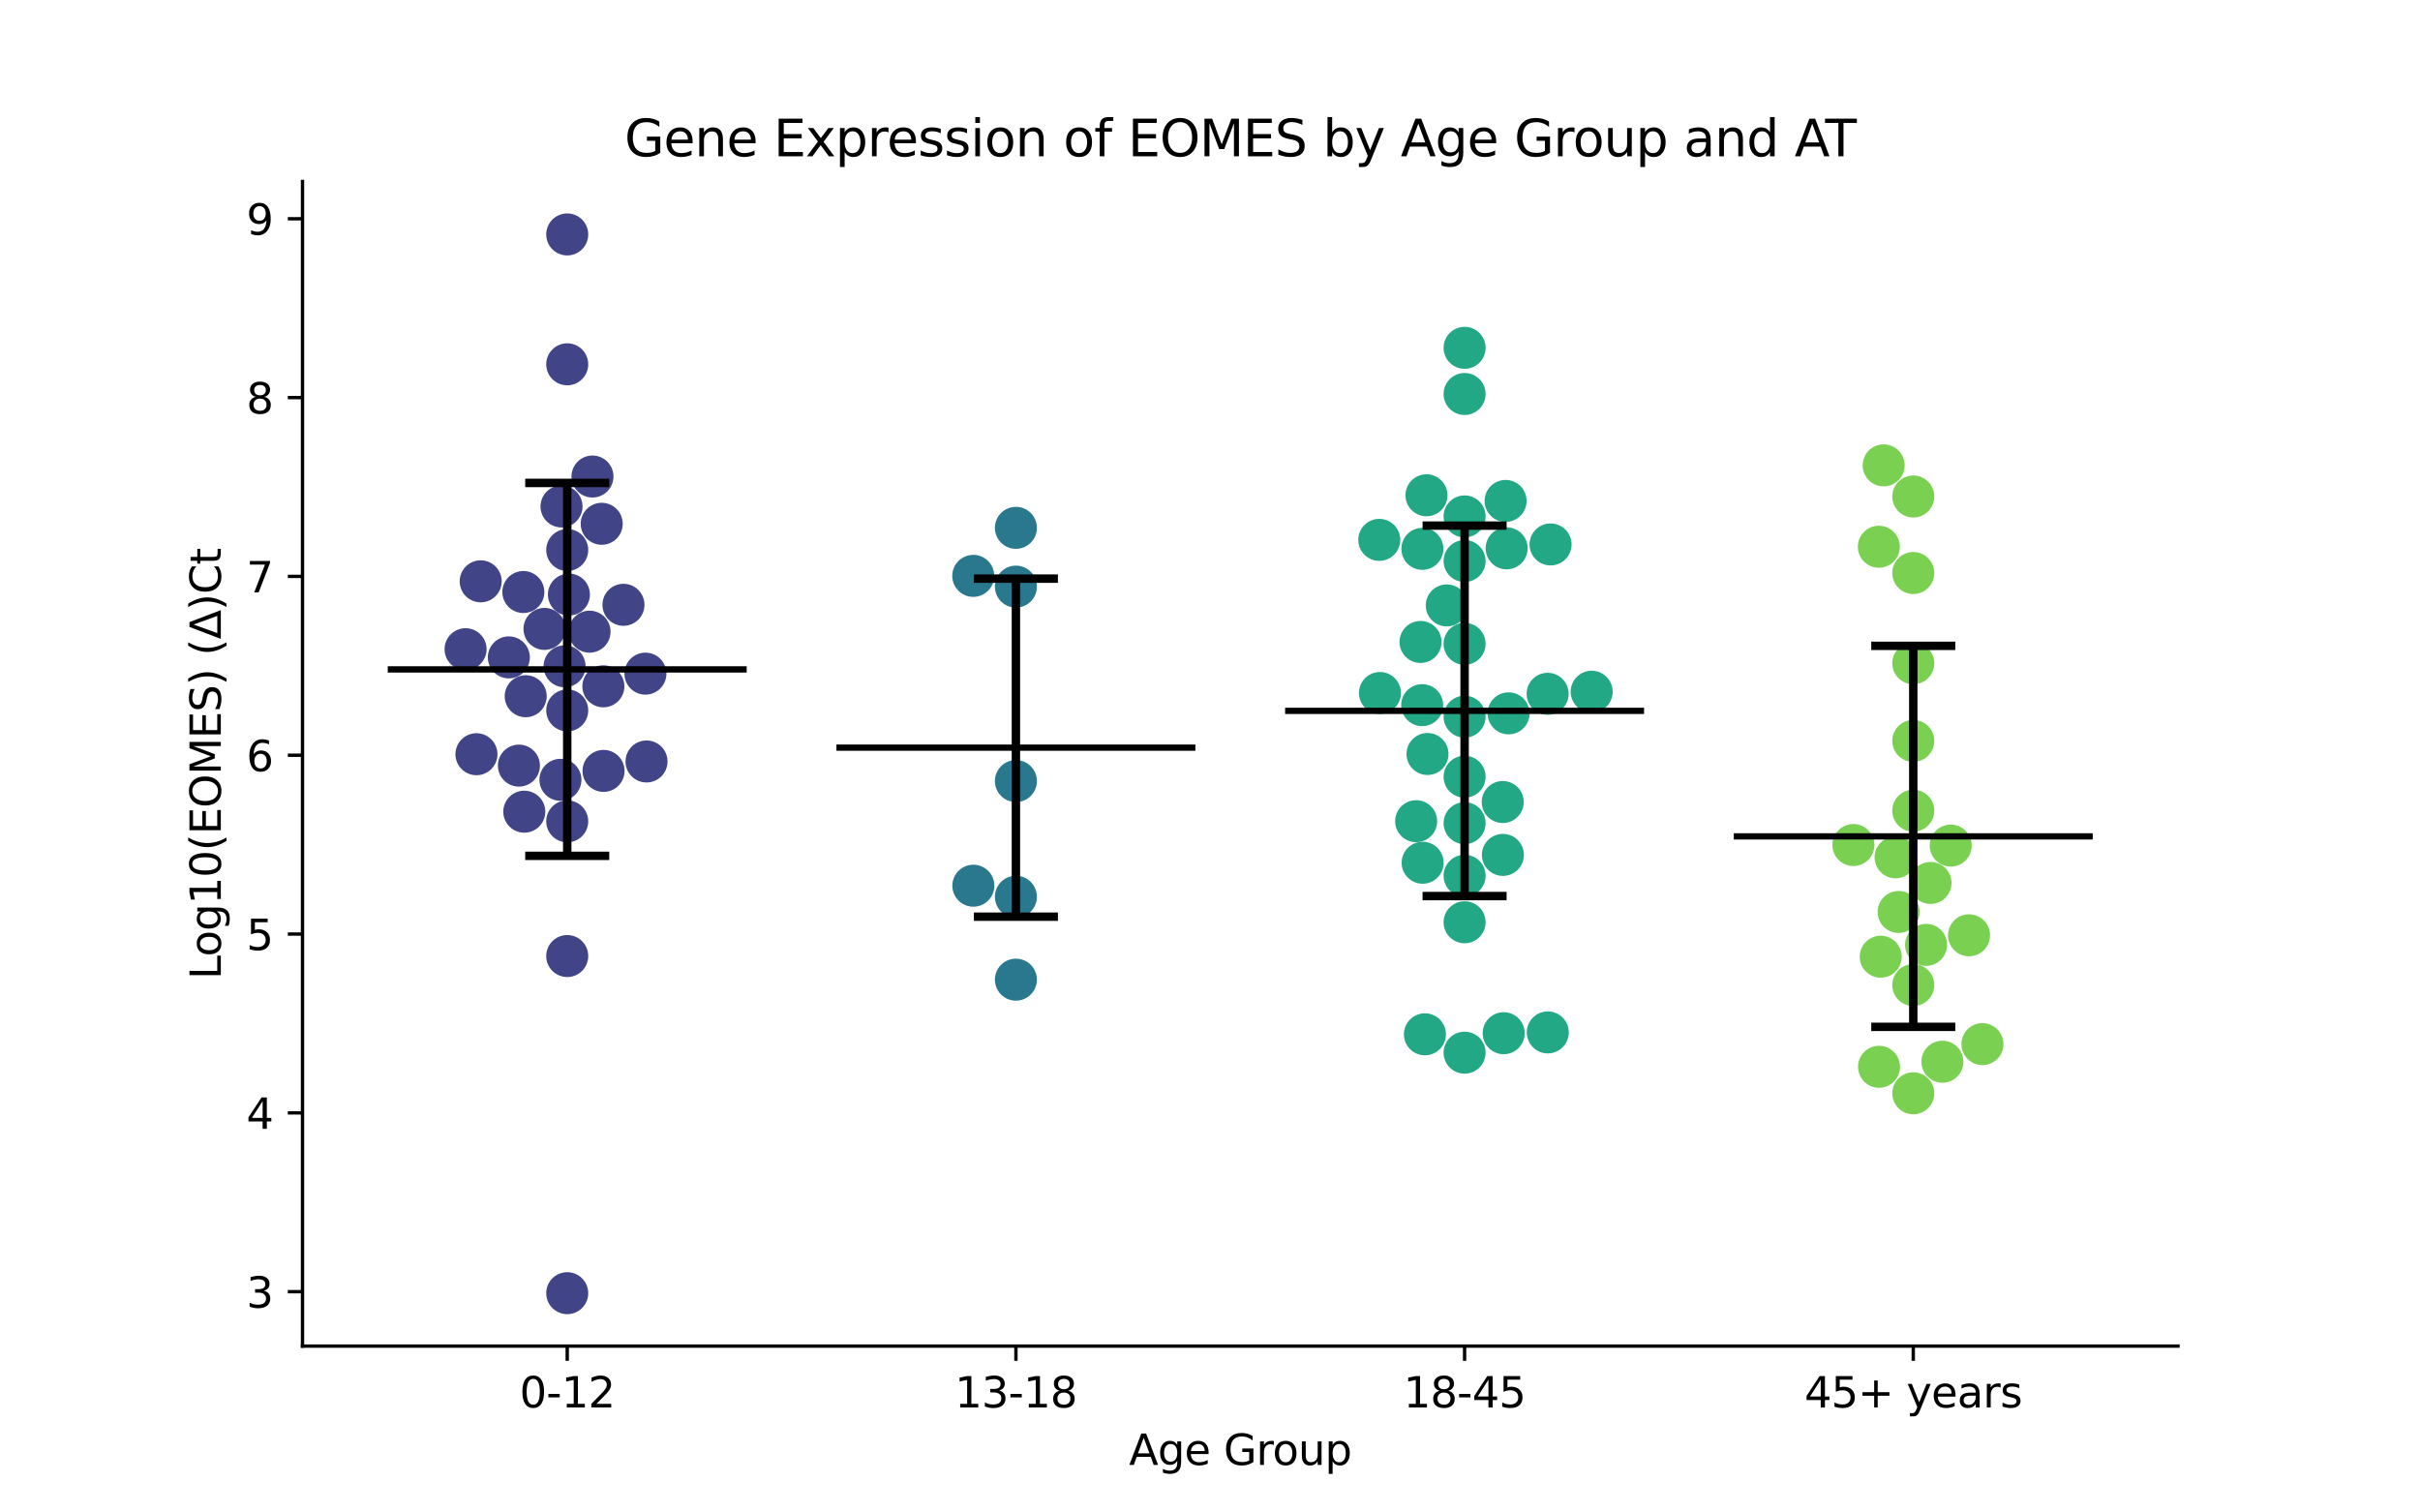 <?xml version="1.0" encoding="utf-8" standalone="no"?>
<!DOCTYPE svg PUBLIC "-//W3C//DTD SVG 1.1//EN"
  "http://www.w3.org/Graphics/SVG/1.1/DTD/svg11.dtd">
<svg xmlns:xlink="http://www.w3.org/1999/xlink" width="576pt" height="360pt" viewBox="0 0 576 360" xmlns="http://www.w3.org/2000/svg" version="1.1">
 <defs>
  <style type="text/css">*{stroke-linejoin: round; stroke-linecap: butt}</style>
 </defs>
 <g id="figure_1">
  <g id="patch_1">
   <path d="M 0 360 
L 576 360 
L 576 0 
L 0 0 
z
" style="fill: #ffffff"/>
  </g>
  <g id="axes_1">
   <g id="patch_2">
    <path d="M 72 320.4 
L 518.4 320.4 
L 518.4 43.2 
L 72 43.2 
z
" style="fill: #ffffff"/>
   </g>
   <g id="PathCollection_1">
    <defs>
     <path id="C0_0_26ef2715b7" d="M 0 5 
C 1.326 5 2.598 4.473 3.536 3.536 
C 4.473 2.598 5 1.326 5 -0 
C 5 -1.326 4.473 -2.598 3.536 -3.536 
C 2.598 -4.473 1.326 -5 0 -5 
C -1.326 -5 -2.598 -4.473 -3.536 -3.536 
C -4.473 -2.598 -5 -1.326 -5 0 
C -5 1.326 -4.473 2.598 -3.536 3.536 
C -2.598 4.473 -1.326 5 0 5 
z
"/>
    </defs>
    <g clip-path="url(#p6d71a71291)">
     <use xlink:href="#C0_0_26ef2715b7" x="135.009" y="307.8" style="fill: #414487"/>
    </g>
    <g clip-path="url(#p6d71a71291)">
     <use xlink:href="#C0_0_26ef2715b7" x="148.396" y="143.954" style="fill: #414487"/>
    </g>
    <g clip-path="url(#p6d71a71291)">
     <use xlink:href="#C0_0_26ef2715b7" x="135.009" y="130.909" style="fill: #414487"/>
    </g>
    <g clip-path="url(#p6d71a71291)">
     <use xlink:href="#C0_0_26ef2715b7" x="125.126" y="165.713" style="fill: #414487"/>
    </g>
    <g clip-path="url(#p6d71a71291)">
     <use xlink:href="#C0_0_26ef2715b7" x="135.009" y="169.091" style="fill: #414487"/>
    </g>
    <g clip-path="url(#p6d71a71291)">
     <use xlink:href="#C0_0_26ef2715b7" x="135.009" y="195.493" style="fill: #414487"/>
    </g>
    <g clip-path="url(#p6d71a71291)">
     <use xlink:href="#C0_0_26ef2715b7" x="135.009" y="55.8" style="fill: #414487"/>
    </g>
    <g clip-path="url(#p6d71a71291)">
     <use xlink:href="#C0_0_26ef2715b7" x="153.884" y="181.245" style="fill: #414487"/>
    </g>
    <g clip-path="url(#p6d71a71291)">
     <use xlink:href="#C0_0_26ef2715b7" x="135.009" y="227.557" style="fill: #414487"/>
    </g>
    <g clip-path="url(#p6d71a71291)">
     <use xlink:href="#C0_0_26ef2715b7" x="135.009" y="86.712" style="fill: #414487"/>
    </g>
    <g clip-path="url(#p6d71a71291)">
     <use xlink:href="#C0_0_26ef2715b7" x="153.621" y="160.339" style="fill: #414487"/>
    </g>
    <g clip-path="url(#p6d71a71291)">
     <use xlink:href="#C0_0_26ef2715b7" x="121.111" y="156.473" style="fill: #414487"/>
    </g>
    <g clip-path="url(#p6d71a71291)">
     <use xlink:href="#C0_0_26ef2715b7" x="133.391" y="185.613" style="fill: #414487"/>
    </g>
    <g clip-path="url(#p6d71a71291)">
     <use xlink:href="#C0_0_26ef2715b7" x="133.651" y="120.547" style="fill: #414487"/>
    </g>
    <g clip-path="url(#p6d71a71291)">
     <use xlink:href="#C0_0_26ef2715b7" x="140.326" y="150.351" style="fill: #414487"/>
    </g>
    <g clip-path="url(#p6d71a71291)">
     <use xlink:href="#C0_0_26ef2715b7" x="135.41" y="141.515" style="fill: #414487"/>
    </g>
    <g clip-path="url(#p6d71a71291)">
     <use xlink:href="#C0_0_26ef2715b7" x="110.813" y="154.522" style="fill: #414487"/>
    </g>
    <g clip-path="url(#p6d71a71291)">
     <use xlink:href="#C0_0_26ef2715b7" x="143.652" y="183.491" style="fill: #414487"/>
    </g>
    <g clip-path="url(#p6d71a71291)">
     <use xlink:href="#C0_0_26ef2715b7" x="124.789" y="193.196" style="fill: #414487"/>
    </g>
    <g clip-path="url(#p6d71a71291)">
     <use xlink:href="#C0_0_26ef2715b7" x="114.412" y="138.368" style="fill: #414487"/>
    </g>
    <g clip-path="url(#p6d71a71291)">
     <use xlink:href="#C0_0_26ef2715b7" x="113.403" y="179.519" style="fill: #414487"/>
    </g>
    <g clip-path="url(#p6d71a71291)">
     <use xlink:href="#C0_0_26ef2715b7" x="134.379" y="158.593" style="fill: #414487"/>
    </g>
    <g clip-path="url(#p6d71a71291)">
     <use xlink:href="#C0_0_26ef2715b7" x="141.019" y="113.422" style="fill: #414487"/>
    </g>
    <g clip-path="url(#p6d71a71291)">
     <use xlink:href="#C0_0_26ef2715b7" x="143.216" y="124.673" style="fill: #414487"/>
    </g>
    <g clip-path="url(#p6d71a71291)">
     <use xlink:href="#C0_0_26ef2715b7" x="123.51" y="182.23" style="fill: #414487"/>
    </g>
    <g clip-path="url(#p6d71a71291)">
     <use xlink:href="#C0_0_26ef2715b7" x="124.567" y="140.912" style="fill: #414487"/>
    </g>
    <g clip-path="url(#p6d71a71291)">
     <use xlink:href="#C0_0_26ef2715b7" x="143.611" y="163.357" style="fill: #414487"/>
    </g>
    <g clip-path="url(#p6d71a71291)">
     <use xlink:href="#C0_0_26ef2715b7" x="129.597" y="149.69" style="fill: #414487"/>
    </g>
   </g>
   <g id="PathCollection_2">
    <defs>
     <path id="C1_0_ab46d30af2" d="M 0 5 
C 1.326 5 2.598 4.473 3.536 3.536 
C 4.473 2.598 5 1.326 5 -0 
C 5 -1.326 4.473 -2.598 3.536 -3.536 
C 2.598 -4.473 1.326 -5 0 -5 
C -1.326 -5 -2.598 -4.473 -3.536 -3.536 
C -4.473 -2.598 -5 -1.326 -5 0 
C -5 1.326 -4.473 2.598 -3.536 3.536 
C -2.598 4.473 -1.326 5 0 5 
z
"/>
    </defs>
    <g clip-path="url(#p6d71a71291)">
     <use xlink:href="#C1_0_ab46d30af2" x="241.803" y="125.636" style="fill: #2a788e"/>
    </g>
    <g clip-path="url(#p6d71a71291)">
     <use xlink:href="#C1_0_ab46d30af2" x="241.803" y="139.628" style="fill: #2a788e"/>
    </g>
    <g clip-path="url(#p6d71a71291)">
     <use xlink:href="#C1_0_ab46d30af2" x="231.652" y="137.07" style="fill: #2a788e"/>
    </g>
    <g clip-path="url(#p6d71a71291)">
     <use xlink:href="#C1_0_ab46d30af2" x="241.803" y="185.913" style="fill: #2a788e"/>
    </g>
    <g clip-path="url(#p6d71a71291)">
     <use xlink:href="#C1_0_ab46d30af2" x="241.803" y="233.178" style="fill: #2a788e"/>
    </g>
    <g clip-path="url(#p6d71a71291)">
     <use xlink:href="#C1_0_ab46d30af2" x="231.673" y="210.817" style="fill: #2a788e"/>
    </g>
    <g clip-path="url(#p6d71a71291)">
     <use xlink:href="#C1_0_ab46d30af2" x="241.803" y="213.447" style="fill: #2a788e"/>
    </g>
   </g>
   <g id="PathCollection_3">
    <defs>
     <path id="C2_0_21739b6a24" d="M 0 5 
C 1.326 5 2.598 4.473 3.536 3.536 
C 4.473 2.598 5 1.326 5 -0 
C 5 -1.326 4.473 -2.598 3.536 -3.536 
C 2.598 -4.473 1.326 -5 0 -5 
C -1.326 -5 -2.598 -4.473 -3.536 -3.536 
C -4.473 -2.598 -5 -1.326 -5 0 
C -5 1.326 -4.473 2.598 -3.536 3.536 
C -2.598 4.473 -1.326 5 0 5 
z
"/>
    </defs>
    <g clip-path="url(#p6d71a71291)">
     <use xlink:href="#C2_0_21739b6a24" x="348.597" y="219.514" style="fill: #22a884"/>
    </g>
    <g clip-path="url(#p6d71a71291)">
     <use xlink:href="#C2_0_21739b6a24" x="357.674" y="190.898" style="fill: #22a884"/>
    </g>
    <g clip-path="url(#p6d71a71291)">
     <use xlink:href="#C2_0_21739b6a24" x="338.5" y="167.838" style="fill: #22a884"/>
    </g>
    <g clip-path="url(#p6d71a71291)">
     <use xlink:href="#C2_0_21739b6a24" x="378.846" y="164.646" style="fill: #22a884"/>
    </g>
    <g clip-path="url(#p6d71a71291)">
     <use xlink:href="#C2_0_21739b6a24" x="348.597" y="93.775" style="fill: #22a884"/>
    </g>
    <g clip-path="url(#p6d71a71291)">
     <use xlink:href="#C2_0_21739b6a24" x="338.548" y="130.636" style="fill: #22a884"/>
    </g>
    <g clip-path="url(#p6d71a71291)">
     <use xlink:href="#C2_0_21739b6a24" x="328.447" y="164.951" style="fill: #22a884"/>
    </g>
    <g clip-path="url(#p6d71a71291)">
     <use xlink:href="#C2_0_21739b6a24" x="338.108" y="152.8" style="fill: #22a884"/>
    </g>
    <g clip-path="url(#p6d71a71291)">
     <use xlink:href="#C2_0_21739b6a24" x="357.903" y="245.924" style="fill: #22a884"/>
    </g>
    <g clip-path="url(#p6d71a71291)">
     <use xlink:href="#C2_0_21739b6a24" x="357.714" y="203.481" style="fill: #22a884"/>
    </g>
    <g clip-path="url(#p6d71a71291)">
     <use xlink:href="#C2_0_21739b6a24" x="337.069" y="195.46" style="fill: #22a884"/>
    </g>
    <g clip-path="url(#p6d71a71291)">
     <use xlink:href="#C2_0_21739b6a24" x="344.352" y="144.102" style="fill: #22a884"/>
    </g>
    <g clip-path="url(#p6d71a71291)">
     <use xlink:href="#C2_0_21739b6a24" x="348.597" y="170.58" style="fill: #22a884"/>
    </g>
    <g clip-path="url(#p6d71a71291)">
     <use xlink:href="#C2_0_21739b6a24" x="348.597" y="208.443" style="fill: #22a884"/>
    </g>
    <g clip-path="url(#p6d71a71291)">
     <use xlink:href="#C2_0_21739b6a24" x="339.524" y="117.884" style="fill: #22a884"/>
    </g>
    <g clip-path="url(#p6d71a71291)">
     <use xlink:href="#C2_0_21739b6a24" x="339.154" y="246.184" style="fill: #22a884"/>
    </g>
    <g clip-path="url(#p6d71a71291)">
     <use xlink:href="#C2_0_21739b6a24" x="369.061" y="129.587" style="fill: #22a884"/>
    </g>
    <g clip-path="url(#p6d71a71291)">
     <use xlink:href="#C2_0_21739b6a24" x="359.065" y="169.793" style="fill: #22a884"/>
    </g>
    <g clip-path="url(#p6d71a71291)">
     <use xlink:href="#C2_0_21739b6a24" x="338.611" y="205.352" style="fill: #22a884"/>
    </g>
    <g clip-path="url(#p6d71a71291)">
     <use xlink:href="#C2_0_21739b6a24" x="348.597" y="153.248" style="fill: #22a884"/>
    </g>
    <g clip-path="url(#p6d71a71291)">
     <use xlink:href="#C2_0_21739b6a24" x="328.291" y="128.498" style="fill: #22a884"/>
    </g>
    <g clip-path="url(#p6d71a71291)">
     <use xlink:href="#C2_0_21739b6a24" x="358.606" y="130.512" style="fill: #22a884"/>
    </g>
    <g clip-path="url(#p6d71a71291)">
     <use xlink:href="#C2_0_21739b6a24" x="339.769" y="179.463" style="fill: #22a884"/>
    </g>
    <g clip-path="url(#p6d71a71291)">
     <use xlink:href="#C2_0_21739b6a24" x="368.359" y="165.14" style="fill: #22a884"/>
    </g>
    <g clip-path="url(#p6d71a71291)">
     <use xlink:href="#C2_0_21739b6a24" x="348.597" y="250.556" style="fill: #22a884"/>
    </g>
    <g clip-path="url(#p6d71a71291)">
     <use xlink:href="#C2_0_21739b6a24" x="348.597" y="133.536" style="fill: #22a884"/>
    </g>
    <g clip-path="url(#p6d71a71291)">
     <use xlink:href="#C2_0_21739b6a24" x="348.597" y="122.917" style="fill: #22a884"/>
    </g>
    <g clip-path="url(#p6d71a71291)">
     <use xlink:href="#C2_0_21739b6a24" x="368.401" y="245.733" style="fill: #22a884"/>
    </g>
    <g clip-path="url(#p6d71a71291)">
     <use xlink:href="#C2_0_21739b6a24" x="348.597" y="184.877" style="fill: #22a884"/>
    </g>
    <g clip-path="url(#p6d71a71291)">
     <use xlink:href="#C2_0_21739b6a24" x="348.597" y="195.925" style="fill: #22a884"/>
    </g>
    <g clip-path="url(#p6d71a71291)">
     <use xlink:href="#C2_0_21739b6a24" x="358.358" y="119.232" style="fill: #22a884"/>
    </g>
    <g clip-path="url(#p6d71a71291)">
     <use xlink:href="#C2_0_21739b6a24" x="348.597" y="82.792" style="fill: #22a884"/>
    </g>
   </g>
   <g id="PathCollection_4">
    <defs>
     <path id="C3_0_52eca9e43f" d="M 0 5 
C 1.326 5 2.598 4.473 3.536 3.536 
C 4.473 2.598 5 1.326 5 -0 
C 5 -1.326 4.473 -2.598 3.536 -3.536 
C 2.598 -4.473 1.326 -5 0 -5 
C -1.326 -5 -2.598 -4.473 -3.536 -3.536 
C -4.473 -2.598 -5 -1.326 -5 0 
C -5 1.326 -4.473 2.598 -3.536 3.536 
C -2.598 4.473 -1.326 5 0 5 
z
"/>
    </defs>
    <g clip-path="url(#p6d71a71291)">
     <use xlink:href="#C3_0_52eca9e43f" x="462.321" y="252.714" style="fill: #7ad151"/>
    </g>
    <g clip-path="url(#p6d71a71291)">
     <use xlink:href="#C3_0_52eca9e43f" x="459.497" y="210.157" style="fill: #7ad151"/>
    </g>
    <g clip-path="url(#p6d71a71291)">
     <use xlink:href="#C3_0_52eca9e43f" x="471.852" y="248.52" style="fill: #7ad151"/>
    </g>
    <g clip-path="url(#p6d71a71291)">
     <use xlink:href="#C3_0_52eca9e43f" x="447.195" y="130.138" style="fill: #7ad151"/>
    </g>
    <g clip-path="url(#p6d71a71291)">
     <use xlink:href="#C3_0_52eca9e43f" x="455.391" y="136.388" style="fill: #7ad151"/>
    </g>
    <g clip-path="url(#p6d71a71291)">
     <use xlink:href="#C3_0_52eca9e43f" x="441.134" y="201.136" style="fill: #7ad151"/>
    </g>
    <g clip-path="url(#p6d71a71291)">
     <use xlink:href="#C3_0_52eca9e43f" x="455.391" y="192.959" style="fill: #7ad151"/>
    </g>
    <g clip-path="url(#p6d71a71291)">
     <use xlink:href="#C3_0_52eca9e43f" x="451.176" y="204.059" style="fill: #7ad151"/>
    </g>
    <g clip-path="url(#p6d71a71291)">
     <use xlink:href="#C3_0_52eca9e43f" x="455.391" y="260.228" style="fill: #7ad151"/>
    </g>
    <g clip-path="url(#p6d71a71291)">
     <use xlink:href="#C3_0_52eca9e43f" x="455.391" y="157.873" style="fill: #7ad151"/>
    </g>
    <g clip-path="url(#p6d71a71291)">
     <use xlink:href="#C3_0_52eca9e43f" x="455.391" y="234.464" style="fill: #7ad151"/>
    </g>
    <g clip-path="url(#p6d71a71291)">
     <use xlink:href="#C3_0_52eca9e43f" x="447.244" y="253.92" style="fill: #7ad151"/>
    </g>
    <g clip-path="url(#p6d71a71291)">
     <use xlink:href="#C3_0_52eca9e43f" x="464.305" y="201.267" style="fill: #7ad151"/>
    </g>
    <g clip-path="url(#p6d71a71291)">
     <use xlink:href="#C3_0_52eca9e43f" x="468.664" y="222.617" style="fill: #7ad151"/>
    </g>
    <g clip-path="url(#p6d71a71291)">
     <use xlink:href="#C3_0_52eca9e43f" x="458.44" y="224.895" style="fill: #7ad151"/>
    </g>
    <g clip-path="url(#p6d71a71291)">
     <use xlink:href="#C3_0_52eca9e43f" x="447.645" y="227.714" style="fill: #7ad151"/>
    </g>
    <g clip-path="url(#p6d71a71291)">
     <use xlink:href="#C3_0_52eca9e43f" x="455.391" y="118.18" style="fill: #7ad151"/>
    </g>
    <g clip-path="url(#p6d71a71291)">
     <use xlink:href="#C3_0_52eca9e43f" x="455.391" y="176.353" style="fill: #7ad151"/>
    </g>
    <g clip-path="url(#p6d71a71291)">
     <use xlink:href="#C3_0_52eca9e43f" x="448.344" y="110.767" style="fill: #7ad151"/>
    </g>
    <g clip-path="url(#p6d71a71291)">
     <use xlink:href="#C3_0_52eca9e43f" x="451.907" y="217.067" style="fill: #7ad151"/>
    </g>
   </g>
   <g id="matplotlib.axis_1">
    <g id="xtick_1">
     <g id="line2d_1">
      <defs>
       <path id="mabadf2df5c" d="M 0 0 
L 0 3.5 
" style="stroke: #000000; stroke-width: 0.8"/>
      </defs>
      <g>
       <use xlink:href="#mabadf2df5c" x="135.009" y="320.4" style="stroke: #000000; stroke-width: 0.8"/>
      </g>
     </g>
     <g id="text_1">
      <!-- 0-12 -->
      <g transform="translate(123.661 334.998) scale(0.1 -0.1)">
       <defs>
        <path id="DejaVuSans-30" d="M 2034 4250 
Q 1547 4250 1301 3770 
Q 1056 3291 1056 2328 
Q 1056 1369 1301 889 
Q 1547 409 2034 409 
Q 2525 409 2770 889 
Q 3016 1369 3016 2328 
Q 3016 3291 2770 3770 
Q 2525 4250 2034 4250 
z
M 2034 4750 
Q 2819 4750 3233 4129 
Q 3647 3509 3647 2328 
Q 3647 1150 3233 529 
Q 2819 -91 2034 -91 
Q 1250 -91 836 529 
Q 422 1150 422 2328 
Q 422 3509 836 4129 
Q 1250 4750 2034 4750 
z
" transform="scale(0.016)"/>
        <path id="DejaVuSans-2d" d="M 313 2009 
L 1997 2009 
L 1997 1497 
L 313 1497 
L 313 2009 
z
" transform="scale(0.016)"/>
        <path id="DejaVuSans-31" d="M 794 531 
L 1825 531 
L 1825 4091 
L 703 3866 
L 703 4441 
L 1819 4666 
L 2450 4666 
L 2450 531 
L 3481 531 
L 3481 0 
L 794 0 
L 794 531 
z
" transform="scale(0.016)"/>
        <path id="DejaVuSans-32" d="M 1228 531 
L 3431 531 
L 3431 0 
L 469 0 
L 469 531 
Q 828 903 1448 1529 
Q 2069 2156 2228 2338 
Q 2531 2678 2651 2914 
Q 2772 3150 2772 3378 
Q 2772 3750 2511 3984 
Q 2250 4219 1831 4219 
Q 1534 4219 1204 4116 
Q 875 4013 500 3803 
L 500 4441 
Q 881 4594 1212 4672 
Q 1544 4750 1819 4750 
Q 2544 4750 2975 4387 
Q 3406 4025 3406 3419 
Q 3406 3131 3298 2873 
Q 3191 2616 2906 2266 
Q 2828 2175 2409 1742 
Q 1991 1309 1228 531 
z
" transform="scale(0.016)"/>
       </defs>
       <use xlink:href="#DejaVuSans-30"/>
       <use xlink:href="#DejaVuSans-2d" x="63.623"/>
       <use xlink:href="#DejaVuSans-31" x="99.707"/>
       <use xlink:href="#DejaVuSans-32" x="163.33"/>
      </g>
     </g>
    </g>
    <g id="xtick_2">
     <g id="line2d_2">
      <g>
       <use xlink:href="#mabadf2df5c" x="241.803" y="320.4" style="stroke: #000000; stroke-width: 0.8"/>
      </g>
     </g>
     <g id="text_2">
      <!-- 13-18 -->
      <g transform="translate(227.274 334.998) scale(0.1 -0.1)">
       <defs>
        <path id="DejaVuSans-33" d="M 2597 2516 
Q 3050 2419 3304 2112 
Q 3559 1806 3559 1356 
Q 3559 666 3084 287 
Q 2609 -91 1734 -91 
Q 1441 -91 1130 -33 
Q 819 25 488 141 
L 488 750 
Q 750 597 1062 519 
Q 1375 441 1716 441 
Q 2309 441 2620 675 
Q 2931 909 2931 1356 
Q 2931 1769 2642 2001 
Q 2353 2234 1838 2234 
L 1294 2234 
L 1294 2753 
L 1863 2753 
Q 2328 2753 2575 2939 
Q 2822 3125 2822 3475 
Q 2822 3834 2567 4026 
Q 2313 4219 1838 4219 
Q 1578 4219 1281 4162 
Q 984 4106 628 3988 
L 628 4550 
Q 988 4650 1302 4700 
Q 1616 4750 1894 4750 
Q 2613 4750 3031 4423 
Q 3450 4097 3450 3541 
Q 3450 3153 3228 2886 
Q 3006 2619 2597 2516 
z
" transform="scale(0.016)"/>
        <path id="DejaVuSans-38" d="M 2034 2216 
Q 1584 2216 1326 1975 
Q 1069 1734 1069 1313 
Q 1069 891 1326 650 
Q 1584 409 2034 409 
Q 2484 409 2743 651 
Q 3003 894 3003 1313 
Q 3003 1734 2745 1975 
Q 2488 2216 2034 2216 
z
M 1403 2484 
Q 997 2584 770 2862 
Q 544 3141 544 3541 
Q 544 4100 942 4425 
Q 1341 4750 2034 4750 
Q 2731 4750 3128 4425 
Q 3525 4100 3525 3541 
Q 3525 3141 3298 2862 
Q 3072 2584 2669 2484 
Q 3125 2378 3379 2068 
Q 3634 1759 3634 1313 
Q 3634 634 3220 271 
Q 2806 -91 2034 -91 
Q 1263 -91 848 271 
Q 434 634 434 1313 
Q 434 1759 690 2068 
Q 947 2378 1403 2484 
z
M 1172 3481 
Q 1172 3119 1398 2916 
Q 1625 2713 2034 2713 
Q 2441 2713 2670 2916 
Q 2900 3119 2900 3481 
Q 2900 3844 2670 4047 
Q 2441 4250 2034 4250 
Q 1625 4250 1398 4047 
Q 1172 3844 1172 3481 
z
" transform="scale(0.016)"/>
       </defs>
       <use xlink:href="#DejaVuSans-31"/>
       <use xlink:href="#DejaVuSans-33" x="63.623"/>
       <use xlink:href="#DejaVuSans-2d" x="127.246"/>
       <use xlink:href="#DejaVuSans-31" x="163.33"/>
       <use xlink:href="#DejaVuSans-38" x="226.953"/>
      </g>
     </g>
    </g>
    <g id="xtick_3">
     <g id="line2d_3">
      <g>
       <use xlink:href="#mabadf2df5c" x="348.597" y="320.4" style="stroke: #000000; stroke-width: 0.8"/>
      </g>
     </g>
     <g id="text_3">
      <!-- 18-45 -->
      <g transform="translate(334.068 334.998) scale(0.1 -0.1)">
       <defs>
        <path id="DejaVuSans-34" d="M 2419 4116 
L 825 1625 
L 2419 1625 
L 2419 4116 
z
M 2253 4666 
L 3047 4666 
L 3047 1625 
L 3713 1625 
L 3713 1100 
L 3047 1100 
L 3047 0 
L 2419 0 
L 2419 1100 
L 313 1100 
L 313 1709 
L 2253 4666 
z
" transform="scale(0.016)"/>
        <path id="DejaVuSans-35" d="M 691 4666 
L 3169 4666 
L 3169 4134 
L 1269 4134 
L 1269 2991 
Q 1406 3038 1543 3061 
Q 1681 3084 1819 3084 
Q 2600 3084 3056 2656 
Q 3513 2228 3513 1497 
Q 3513 744 3044 326 
Q 2575 -91 1722 -91 
Q 1428 -91 1123 -41 
Q 819 9 494 109 
L 494 744 
Q 775 591 1075 516 
Q 1375 441 1709 441 
Q 2250 441 2565 725 
Q 2881 1009 2881 1497 
Q 2881 1984 2565 2268 
Q 2250 2553 1709 2553 
Q 1456 2553 1204 2497 
Q 953 2441 691 2322 
L 691 4666 
z
" transform="scale(0.016)"/>
       </defs>
       <use xlink:href="#DejaVuSans-31"/>
       <use xlink:href="#DejaVuSans-38" x="63.623"/>
       <use xlink:href="#DejaVuSans-2d" x="127.246"/>
       <use xlink:href="#DejaVuSans-34" x="163.33"/>
       <use xlink:href="#DejaVuSans-35" x="226.953"/>
      </g>
     </g>
    </g>
    <g id="xtick_4">
     <g id="line2d_4">
      <g>
       <use xlink:href="#mabadf2df5c" x="455.391" y="320.4" style="stroke: #000000; stroke-width: 0.8"/>
      </g>
     </g>
     <g id="text_4">
      <!-- 45+ years -->
      <g transform="translate(429.49 334.998) scale(0.1 -0.1)">
       <defs>
        <path id="DejaVuSans-2b" d="M 2944 4013 
L 2944 2272 
L 4684 2272 
L 4684 1741 
L 2944 1741 
L 2944 0 
L 2419 0 
L 2419 1741 
L 678 1741 
L 678 2272 
L 2419 2272 
L 2419 4013 
L 2944 4013 
z
" transform="scale(0.016)"/>
        <path id="DejaVuSans-20" transform="scale(0.016)"/>
        <path id="DejaVuSans-79" d="M 2059 -325 
Q 1816 -950 1584 -1140 
Q 1353 -1331 966 -1331 
L 506 -1331 
L 506 -850 
L 844 -850 
Q 1081 -850 1212 -737 
Q 1344 -625 1503 -206 
L 1606 56 
L 191 3500 
L 800 3500 
L 1894 763 
L 2988 3500 
L 3597 3500 
L 2059 -325 
z
" transform="scale(0.016)"/>
        <path id="DejaVuSans-65" d="M 3597 1894 
L 3597 1613 
L 953 1613 
Q 991 1019 1311 708 
Q 1631 397 2203 397 
Q 2534 397 2845 478 
Q 3156 559 3463 722 
L 3463 178 
Q 3153 47 2828 -22 
Q 2503 -91 2169 -91 
Q 1331 -91 842 396 
Q 353 884 353 1716 
Q 353 2575 817 3079 
Q 1281 3584 2069 3584 
Q 2775 3584 3186 3129 
Q 3597 2675 3597 1894 
z
M 3022 2063 
Q 3016 2534 2758 2815 
Q 2500 3097 2075 3097 
Q 1594 3097 1305 2825 
Q 1016 2553 972 2059 
L 3022 2063 
z
" transform="scale(0.016)"/>
        <path id="DejaVuSans-61" d="M 2194 1759 
Q 1497 1759 1228 1600 
Q 959 1441 959 1056 
Q 959 750 1161 570 
Q 1363 391 1709 391 
Q 2188 391 2477 730 
Q 2766 1069 2766 1631 
L 2766 1759 
L 2194 1759 
z
M 3341 1997 
L 3341 0 
L 2766 0 
L 2766 531 
Q 2569 213 2275 61 
Q 1981 -91 1556 -91 
Q 1019 -91 701 211 
Q 384 513 384 1019 
Q 384 1609 779 1909 
Q 1175 2209 1959 2209 
L 2766 2209 
L 2766 2266 
Q 2766 2663 2505 2880 
Q 2244 3097 1772 3097 
Q 1472 3097 1187 3025 
Q 903 2953 641 2809 
L 641 3341 
Q 956 3463 1253 3523 
Q 1550 3584 1831 3584 
Q 2591 3584 2966 3190 
Q 3341 2797 3341 1997 
z
" transform="scale(0.016)"/>
        <path id="DejaVuSans-72" d="M 2631 2963 
Q 2534 3019 2420 3045 
Q 2306 3072 2169 3072 
Q 1681 3072 1420 2755 
Q 1159 2438 1159 1844 
L 1159 0 
L 581 0 
L 581 3500 
L 1159 3500 
L 1159 2956 
Q 1341 3275 1631 3429 
Q 1922 3584 2338 3584 
Q 2397 3584 2469 3576 
Q 2541 3569 2628 3553 
L 2631 2963 
z
" transform="scale(0.016)"/>
        <path id="DejaVuSans-73" d="M 2834 3397 
L 2834 2853 
Q 2591 2978 2328 3040 
Q 2066 3103 1784 3103 
Q 1356 3103 1142 2972 
Q 928 2841 928 2578 
Q 928 2378 1081 2264 
Q 1234 2150 1697 2047 
L 1894 2003 
Q 2506 1872 2764 1633 
Q 3022 1394 3022 966 
Q 3022 478 2636 193 
Q 2250 -91 1575 -91 
Q 1294 -91 989 -36 
Q 684 19 347 128 
L 347 722 
Q 666 556 975 473 
Q 1284 391 1588 391 
Q 1994 391 2212 530 
Q 2431 669 2431 922 
Q 2431 1156 2273 1281 
Q 2116 1406 1581 1522 
L 1381 1569 
Q 847 1681 609 1914 
Q 372 2147 372 2553 
Q 372 3047 722 3315 
Q 1072 3584 1716 3584 
Q 2034 3584 2315 3537 
Q 2597 3491 2834 3397 
z
" transform="scale(0.016)"/>
       </defs>
       <use xlink:href="#DejaVuSans-34"/>
       <use xlink:href="#DejaVuSans-35" x="63.623"/>
       <use xlink:href="#DejaVuSans-2b" x="127.246"/>
       <use xlink:href="#DejaVuSans-20" x="211.035"/>
       <use xlink:href="#DejaVuSans-79" x="242.822"/>
       <use xlink:href="#DejaVuSans-65" x="302.002"/>
       <use xlink:href="#DejaVuSans-61" x="363.525"/>
       <use xlink:href="#DejaVuSans-72" x="424.805"/>
       <use xlink:href="#DejaVuSans-73" x="465.918"/>
      </g>
     </g>
    </g>
    <g id="text_5">
     <!-- Age Group -->
     <g transform="translate(268.72 348.677) scale(0.1 -0.1)">
      <defs>
       <path id="DejaVuSans-41" d="M 2188 4044 
L 1331 1722 
L 3047 1722 
L 2188 4044 
z
M 1831 4666 
L 2547 4666 
L 4325 0 
L 3669 0 
L 3244 1197 
L 1141 1197 
L 716 0 
L 50 0 
L 1831 4666 
z
" transform="scale(0.016)"/>
       <path id="DejaVuSans-67" d="M 2906 1791 
Q 2906 2416 2648 2759 
Q 2391 3103 1925 3103 
Q 1463 3103 1205 2759 
Q 947 2416 947 1791 
Q 947 1169 1205 825 
Q 1463 481 1925 481 
Q 2391 481 2648 825 
Q 2906 1169 2906 1791 
z
M 3481 434 
Q 3481 -459 3084 -895 
Q 2688 -1331 1869 -1331 
Q 1566 -1331 1297 -1286 
Q 1028 -1241 775 -1147 
L 775 -588 
Q 1028 -725 1275 -790 
Q 1522 -856 1778 -856 
Q 2344 -856 2625 -561 
Q 2906 -266 2906 331 
L 2906 616 
Q 2728 306 2450 153 
Q 2172 0 1784 0 
Q 1141 0 747 490 
Q 353 981 353 1791 
Q 353 2603 747 3093 
Q 1141 3584 1784 3584 
Q 2172 3584 2450 3431 
Q 2728 3278 2906 2969 
L 2906 3500 
L 3481 3500 
L 3481 434 
z
" transform="scale(0.016)"/>
       <path id="DejaVuSans-47" d="M 3809 666 
L 3809 1919 
L 2778 1919 
L 2778 2438 
L 4434 2438 
L 4434 434 
Q 4069 175 3628 42 
Q 3188 -91 2688 -91 
Q 1594 -91 976 548 
Q 359 1188 359 2328 
Q 359 3472 976 4111 
Q 1594 4750 2688 4750 
Q 3144 4750 3555 4637 
Q 3966 4525 4313 4306 
L 4313 3634 
Q 3963 3931 3569 4081 
Q 3175 4231 2741 4231 
Q 1884 4231 1454 3753 
Q 1025 3275 1025 2328 
Q 1025 1384 1454 906 
Q 1884 428 2741 428 
Q 3075 428 3337 486 
Q 3600 544 3809 666 
z
" transform="scale(0.016)"/>
       <path id="DejaVuSans-6f" d="M 1959 3097 
Q 1497 3097 1228 2736 
Q 959 2375 959 1747 
Q 959 1119 1226 758 
Q 1494 397 1959 397 
Q 2419 397 2687 759 
Q 2956 1122 2956 1747 
Q 2956 2369 2687 2733 
Q 2419 3097 1959 3097 
z
M 1959 3584 
Q 2709 3584 3137 3096 
Q 3566 2609 3566 1747 
Q 3566 888 3137 398 
Q 2709 -91 1959 -91 
Q 1206 -91 779 398 
Q 353 888 353 1747 
Q 353 2609 779 3096 
Q 1206 3584 1959 3584 
z
" transform="scale(0.016)"/>
       <path id="DejaVuSans-75" d="M 544 1381 
L 544 3500 
L 1119 3500 
L 1119 1403 
Q 1119 906 1312 657 
Q 1506 409 1894 409 
Q 2359 409 2629 706 
Q 2900 1003 2900 1516 
L 2900 3500 
L 3475 3500 
L 3475 0 
L 2900 0 
L 2900 538 
Q 2691 219 2414 64 
Q 2138 -91 1772 -91 
Q 1169 -91 856 284 
Q 544 659 544 1381 
z
M 1991 3584 
L 1991 3584 
z
" transform="scale(0.016)"/>
       <path id="DejaVuSans-70" d="M 1159 525 
L 1159 -1331 
L 581 -1331 
L 581 3500 
L 1159 3500 
L 1159 2969 
Q 1341 3281 1617 3432 
Q 1894 3584 2278 3584 
Q 2916 3584 3314 3078 
Q 3713 2572 3713 1747 
Q 3713 922 3314 415 
Q 2916 -91 2278 -91 
Q 1894 -91 1617 61 
Q 1341 213 1159 525 
z
M 3116 1747 
Q 3116 2381 2855 2742 
Q 2594 3103 2138 3103 
Q 1681 3103 1420 2742 
Q 1159 2381 1159 1747 
Q 1159 1113 1420 752 
Q 1681 391 2138 391 
Q 2594 391 2855 752 
Q 3116 1113 3116 1747 
z
" transform="scale(0.016)"/>
      </defs>
      <use xlink:href="#DejaVuSans-41"/>
      <use xlink:href="#DejaVuSans-67" x="68.408"/>
      <use xlink:href="#DejaVuSans-65" x="131.885"/>
      <use xlink:href="#DejaVuSans-20" x="193.408"/>
      <use xlink:href="#DejaVuSans-47" x="225.195"/>
      <use xlink:href="#DejaVuSans-72" x="302.686"/>
      <use xlink:href="#DejaVuSans-6f" x="341.549"/>
      <use xlink:href="#DejaVuSans-75" x="402.73"/>
      <use xlink:href="#DejaVuSans-70" x="466.109"/>
     </g>
    </g>
   </g>
   <g id="matplotlib.axis_2">
    <g id="ytick_1">
     <g id="line2d_5">
      <defs>
       <path id="m72f7ea7bc1" d="M 0 0 
L -3.5 0 
" style="stroke: #000000; stroke-width: 0.8"/>
      </defs>
      <g>
       <use xlink:href="#m72f7ea7bc1" x="72" y="307.448" style="stroke: #000000; stroke-width: 0.8"/>
      </g>
     </g>
     <g id="text_6">
      <!-- 3 -->
      <g transform="translate(58.638 311.247) scale(0.1 -0.1)">
       <use xlink:href="#DejaVuSans-33"/>
      </g>
     </g>
    </g>
    <g id="ytick_2">
     <g id="line2d_6">
      <g>
       <use xlink:href="#m72f7ea7bc1" x="72" y="264.885" style="stroke: #000000; stroke-width: 0.8"/>
      </g>
     </g>
     <g id="text_7">
      <!-- 4 -->
      <g transform="translate(58.638 268.684) scale(0.1 -0.1)">
       <use xlink:href="#DejaVuSans-34"/>
      </g>
     </g>
    </g>
    <g id="ytick_3">
     <g id="line2d_7">
      <g>
       <use xlink:href="#m72f7ea7bc1" x="72" y="222.322" style="stroke: #000000; stroke-width: 0.8"/>
      </g>
     </g>
     <g id="text_8">
      <!-- 5 -->
      <g transform="translate(58.638 226.121) scale(0.1 -0.1)">
       <use xlink:href="#DejaVuSans-35"/>
      </g>
     </g>
    </g>
    <g id="ytick_4">
     <g id="line2d_8">
      <g>
       <use xlink:href="#m72f7ea7bc1" x="72" y="179.758" style="stroke: #000000; stroke-width: 0.8"/>
      </g>
     </g>
     <g id="text_9">
      <!-- 6 -->
      <g transform="translate(58.638 183.558) scale(0.1 -0.1)">
       <defs>
        <path id="DejaVuSans-36" d="M 2113 2584 
Q 1688 2584 1439 2293 
Q 1191 2003 1191 1497 
Q 1191 994 1439 701 
Q 1688 409 2113 409 
Q 2538 409 2786 701 
Q 3034 994 3034 1497 
Q 3034 2003 2786 2293 
Q 2538 2584 2113 2584 
z
M 3366 4563 
L 3366 3988 
Q 3128 4100 2886 4159 
Q 2644 4219 2406 4219 
Q 1781 4219 1451 3797 
Q 1122 3375 1075 2522 
Q 1259 2794 1537 2939 
Q 1816 3084 2150 3084 
Q 2853 3084 3261 2657 
Q 3669 2231 3669 1497 
Q 3669 778 3244 343 
Q 2819 -91 2113 -91 
Q 1303 -91 875 529 
Q 447 1150 447 2328 
Q 447 3434 972 4092 
Q 1497 4750 2381 4750 
Q 2619 4750 2861 4703 
Q 3103 4656 3366 4563 
z
" transform="scale(0.016)"/>
       </defs>
       <use xlink:href="#DejaVuSans-36"/>
      </g>
     </g>
    </g>
    <g id="ytick_5">
     <g id="line2d_9">
      <g>
       <use xlink:href="#m72f7ea7bc1" x="72" y="137.195" style="stroke: #000000; stroke-width: 0.8"/>
      </g>
     </g>
     <g id="text_10">
      <!-- 7 -->
      <g transform="translate(58.638 140.995) scale(0.1 -0.1)">
       <defs>
        <path id="DejaVuSans-37" d="M 525 4666 
L 3525 4666 
L 3525 4397 
L 1831 0 
L 1172 0 
L 2766 4134 
L 525 4134 
L 525 4666 
z
" transform="scale(0.016)"/>
       </defs>
       <use xlink:href="#DejaVuSans-37"/>
      </g>
     </g>
    </g>
    <g id="ytick_6">
     <g id="line2d_10">
      <g>
       <use xlink:href="#m72f7ea7bc1" x="72" y="94.632" style="stroke: #000000; stroke-width: 0.8"/>
      </g>
     </g>
     <g id="text_11">
      <!-- 8 -->
      <g transform="translate(58.638 98.431) scale(0.1 -0.1)">
       <use xlink:href="#DejaVuSans-38"/>
      </g>
     </g>
    </g>
    <g id="ytick_7">
     <g id="line2d_11">
      <g>
       <use xlink:href="#m72f7ea7bc1" x="72" y="52.069" style="stroke: #000000; stroke-width: 0.8"/>
      </g>
     </g>
     <g id="text_12">
      <!-- 9 -->
      <g transform="translate(58.638 55.868) scale(0.1 -0.1)">
       <defs>
        <path id="DejaVuSans-39" d="M 703 97 
L 703 672 
Q 941 559 1184 500 
Q 1428 441 1663 441 
Q 2288 441 2617 861 
Q 2947 1281 2994 2138 
Q 2813 1869 2534 1725 
Q 2256 1581 1919 1581 
Q 1219 1581 811 2004 
Q 403 2428 403 3163 
Q 403 3881 828 4315 
Q 1253 4750 1959 4750 
Q 2769 4750 3195 4129 
Q 3622 3509 3622 2328 
Q 3622 1225 3098 567 
Q 2575 -91 1691 -91 
Q 1453 -91 1209 -44 
Q 966 3 703 97 
z
M 1959 2075 
Q 2384 2075 2632 2365 
Q 2881 2656 2881 3163 
Q 2881 3666 2632 3958 
Q 2384 4250 1959 4250 
Q 1534 4250 1286 3958 
Q 1038 3666 1038 3163 
Q 1038 2656 1286 2365 
Q 1534 2075 1959 2075 
z
" transform="scale(0.016)"/>
       </defs>
       <use xlink:href="#DejaVuSans-39"/>
      </g>
     </g>
    </g>
    <g id="text_13">
     <!-- Log10(EOMES) (Δ)Ct -->
     <g transform="translate(52.558 233.102) rotate(-90) scale(0.1 -0.1)">
      <defs>
       <path id="DejaVuSans-4c" d="M 628 4666 
L 1259 4666 
L 1259 531 
L 3531 531 
L 3531 0 
L 628 0 
L 628 4666 
z
" transform="scale(0.016)"/>
       <path id="DejaVuSans-28" d="M 1984 4856 
Q 1566 4138 1362 3434 
Q 1159 2731 1159 2009 
Q 1159 1288 1364 580 
Q 1569 -128 1984 -844 
L 1484 -844 
Q 1016 -109 783 600 
Q 550 1309 550 2009 
Q 550 2706 781 3412 
Q 1013 4119 1484 4856 
L 1984 4856 
z
" transform="scale(0.016)"/>
       <path id="DejaVuSans-45" d="M 628 4666 
L 3578 4666 
L 3578 4134 
L 1259 4134 
L 1259 2753 
L 3481 2753 
L 3481 2222 
L 1259 2222 
L 1259 531 
L 3634 531 
L 3634 0 
L 628 0 
L 628 4666 
z
" transform="scale(0.016)"/>
       <path id="DejaVuSans-4f" d="M 2522 4238 
Q 1834 4238 1429 3725 
Q 1025 3213 1025 2328 
Q 1025 1447 1429 934 
Q 1834 422 2522 422 
Q 3209 422 3611 934 
Q 4013 1447 4013 2328 
Q 4013 3213 3611 3725 
Q 3209 4238 2522 4238 
z
M 2522 4750 
Q 3503 4750 4090 4092 
Q 4678 3434 4678 2328 
Q 4678 1225 4090 567 
Q 3503 -91 2522 -91 
Q 1538 -91 948 565 
Q 359 1222 359 2328 
Q 359 3434 948 4092 
Q 1538 4750 2522 4750 
z
" transform="scale(0.016)"/>
       <path id="DejaVuSans-4d" d="M 628 4666 
L 1569 4666 
L 2759 1491 
L 3956 4666 
L 4897 4666 
L 4897 0 
L 4281 0 
L 4281 4097 
L 3078 897 
L 2444 897 
L 1241 4097 
L 1241 0 
L 628 0 
L 628 4666 
z
" transform="scale(0.016)"/>
       <path id="DejaVuSans-53" d="M 3425 4513 
L 3425 3897 
Q 3066 4069 2747 4153 
Q 2428 4238 2131 4238 
Q 1616 4238 1336 4038 
Q 1056 3838 1056 3469 
Q 1056 3159 1242 3001 
Q 1428 2844 1947 2747 
L 2328 2669 
Q 3034 2534 3370 2195 
Q 3706 1856 3706 1288 
Q 3706 609 3251 259 
Q 2797 -91 1919 -91 
Q 1588 -91 1214 -16 
Q 841 59 441 206 
L 441 856 
Q 825 641 1194 531 
Q 1563 422 1919 422 
Q 2459 422 2753 634 
Q 3047 847 3047 1241 
Q 3047 1584 2836 1778 
Q 2625 1972 2144 2069 
L 1759 2144 
Q 1053 2284 737 2584 
Q 422 2884 422 3419 
Q 422 4038 858 4394 
Q 1294 4750 2059 4750 
Q 2388 4750 2728 4690 
Q 3069 4631 3425 4513 
z
" transform="scale(0.016)"/>
       <path id="DejaVuSans-29" d="M 513 4856 
L 1013 4856 
Q 1481 4119 1714 3412 
Q 1947 2706 1947 2009 
Q 1947 1309 1714 600 
Q 1481 -109 1013 -844 
L 513 -844 
Q 928 -128 1133 580 
Q 1338 1288 1338 2009 
Q 1338 2731 1133 3434 
Q 928 4138 513 4856 
z
" transform="scale(0.016)"/>
       <path id="DejaVuSans-394" d="M 2188 4044 
L 906 525 
L 3472 525 
L 2188 4044 
z
M 50 0 
L 1831 4666 
L 2547 4666 
L 4325 0 
L 50 0 
z
" transform="scale(0.016)"/>
       <path id="DejaVuSans-43" d="M 4122 4306 
L 4122 3641 
Q 3803 3938 3442 4084 
Q 3081 4231 2675 4231 
Q 1875 4231 1450 3742 
Q 1025 3253 1025 2328 
Q 1025 1406 1450 917 
Q 1875 428 2675 428 
Q 3081 428 3442 575 
Q 3803 722 4122 1019 
L 4122 359 
Q 3791 134 3420 21 
Q 3050 -91 2638 -91 
Q 1578 -91 968 557 
Q 359 1206 359 2328 
Q 359 3453 968 4101 
Q 1578 4750 2638 4750 
Q 3056 4750 3426 4639 
Q 3797 4528 4122 4306 
z
" transform="scale(0.016)"/>
       <path id="DejaVuSans-74" d="M 1172 4494 
L 1172 3500 
L 2356 3500 
L 2356 3053 
L 1172 3053 
L 1172 1153 
Q 1172 725 1289 603 
Q 1406 481 1766 481 
L 2356 481 
L 2356 0 
L 1766 0 
Q 1100 0 847 248 
Q 594 497 594 1153 
L 594 3053 
L 172 3053 
L 172 3500 
L 594 3500 
L 594 4494 
L 1172 4494 
z
" transform="scale(0.016)"/>
      </defs>
      <use xlink:href="#DejaVuSans-4c"/>
      <use xlink:href="#DejaVuSans-6f" x="53.963"/>
      <use xlink:href="#DejaVuSans-67" x="115.145"/>
      <use xlink:href="#DejaVuSans-31" x="178.621"/>
      <use xlink:href="#DejaVuSans-30" x="242.244"/>
      <use xlink:href="#DejaVuSans-28" x="305.867"/>
      <use xlink:href="#DejaVuSans-45" x="344.881"/>
      <use xlink:href="#DejaVuSans-4f" x="408.064"/>
      <use xlink:href="#DejaVuSans-4d" x="486.775"/>
      <use xlink:href="#DejaVuSans-45" x="573.055"/>
      <use xlink:href="#DejaVuSans-53" x="636.238"/>
      <use xlink:href="#DejaVuSans-29" x="699.715"/>
      <use xlink:href="#DejaVuSans-20" x="738.729"/>
      <use xlink:href="#DejaVuSans-28" x="770.516"/>
      <use xlink:href="#DejaVuSans-394" x="809.529"/>
      <use xlink:href="#DejaVuSans-29" x="877.938"/>
      <use xlink:href="#DejaVuSans-43" x="916.951"/>
      <use xlink:href="#DejaVuSans-74" x="986.775"/>
     </g>
    </g>
   </g>
   <g id="LineCollection_1">
    <path d="M 135.009 203.702 
L 135.009 114.947 
" clip-path="url(#p6d71a71291)" style="fill: none; stroke: #000000; stroke-width: 2"/>
   </g>
   <g id="line2d_12">
    <defs>
     <path id="m6c3fd08721" d="M 10 0 
L -10 -0 
" style="stroke: #000000; stroke-width: 2"/>
    </defs>
    <g clip-path="url(#p6d71a71291)">
     <use xlink:href="#m6c3fd08721" x="135.009" y="203.702" style="stroke: #000000; stroke-width: 2"/>
    </g>
   </g>
   <g id="line2d_13">
    <g clip-path="url(#p6d71a71291)">
     <use xlink:href="#m6c3fd08721" x="135.009" y="114.947" style="stroke: #000000; stroke-width: 2"/>
    </g>
   </g>
   <g id="LineCollection_2">
    <path d="M 92.291 159.325 
L 177.726 159.325 
" clip-path="url(#p6d71a71291)" style="fill: none; stroke: #000000; stroke-width: 1.5"/>
   </g>
   <g id="LineCollection_3">
    <path d="M 241.803 218.188 
L 241.803 137.724 
" clip-path="url(#p6d71a71291)" style="fill: none; stroke: #000000; stroke-width: 2"/>
   </g>
   <g id="line2d_14">
    <g clip-path="url(#p6d71a71291)">
     <use xlink:href="#m6c3fd08721" x="241.803" y="218.188" style="stroke: #000000; stroke-width: 2"/>
    </g>
   </g>
   <g id="line2d_15">
    <g clip-path="url(#p6d71a71291)">
     <use xlink:href="#m6c3fd08721" x="241.803" y="137.724" style="stroke: #000000; stroke-width: 2"/>
    </g>
   </g>
   <g id="LineCollection_4">
    <path d="M 199.085 177.956 
L 284.521 177.956 
" clip-path="url(#p6d71a71291)" style="fill: none; stroke: #000000; stroke-width: 1.5"/>
   </g>
   <g id="LineCollection_5">
    <path d="M 348.597 213.281 
L 348.597 125.112 
" clip-path="url(#p6d71a71291)" style="fill: none; stroke: #000000; stroke-width: 2"/>
   </g>
   <g id="line2d_16">
    <g clip-path="url(#p6d71a71291)">
     <use xlink:href="#m6c3fd08721" x="348.597" y="213.281" style="stroke: #000000; stroke-width: 2"/>
    </g>
   </g>
   <g id="line2d_17">
    <g clip-path="url(#p6d71a71291)">
     <use xlink:href="#m6c3fd08721" x="348.597" y="125.112" style="stroke: #000000; stroke-width: 2"/>
    </g>
   </g>
   <g id="LineCollection_6">
    <path d="M 305.879 169.196 
L 391.315 169.196 
" clip-path="url(#p6d71a71291)" style="fill: none; stroke: #000000; stroke-width: 1.5"/>
   </g>
   <g id="LineCollection_7">
    <path d="M 455.391 244.414 
L 455.391 153.728 
" clip-path="url(#p6d71a71291)" style="fill: none; stroke: #000000; stroke-width: 2"/>
   </g>
   <g id="line2d_18">
    <g clip-path="url(#p6d71a71291)">
     <use xlink:href="#m6c3fd08721" x="455.391" y="244.414" style="stroke: #000000; stroke-width: 2"/>
    </g>
   </g>
   <g id="line2d_19">
    <g clip-path="url(#p6d71a71291)">
     <use xlink:href="#m6c3fd08721" x="455.391" y="153.728" style="stroke: #000000; stroke-width: 2"/>
    </g>
   </g>
   <g id="LineCollection_8">
    <path d="M 412.674 199.071 
L 498.109 199.071 
" clip-path="url(#p6d71a71291)" style="fill: none; stroke: #000000; stroke-width: 1.5"/>
   </g>
   <g id="patch_3">
    <path d="M 72 320.4 
L 72 43.2 
" style="fill: none; stroke: #000000; stroke-width: 0.8; stroke-linejoin: miter; stroke-linecap: square"/>
   </g>
   <g id="patch_4">
    <path d="M 72 320.4 
L 518.4 320.4 
" style="fill: none; stroke: #000000; stroke-width: 0.8; stroke-linejoin: miter; stroke-linecap: square"/>
   </g>
   <g id="text_14">
    <!-- Gene Expression of EOMES by Age Group and AT -->
    <g transform="translate(148.646 37.2) scale(0.12 -0.12)">
     <defs>
      <path id="DejaVuSans-6e" d="M 3513 2113 
L 3513 0 
L 2938 0 
L 2938 2094 
Q 2938 2591 2744 2837 
Q 2550 3084 2163 3084 
Q 1697 3084 1428 2787 
Q 1159 2491 1159 1978 
L 1159 0 
L 581 0 
L 581 3500 
L 1159 3500 
L 1159 2956 
Q 1366 3272 1645 3428 
Q 1925 3584 2291 3584 
Q 2894 3584 3203 3211 
Q 3513 2838 3513 2113 
z
" transform="scale(0.016)"/>
      <path id="DejaVuSans-78" d="M 3513 3500 
L 2247 1797 
L 3578 0 
L 2900 0 
L 1881 1375 
L 863 0 
L 184 0 
L 1544 1831 
L 300 3500 
L 978 3500 
L 1906 2253 
L 2834 3500 
L 3513 3500 
z
" transform="scale(0.016)"/>
      <path id="DejaVuSans-69" d="M 603 3500 
L 1178 3500 
L 1178 0 
L 603 0 
L 603 3500 
z
M 603 4863 
L 1178 4863 
L 1178 4134 
L 603 4134 
L 603 4863 
z
" transform="scale(0.016)"/>
      <path id="DejaVuSans-66" d="M 2375 4863 
L 2375 4384 
L 1825 4384 
Q 1516 4384 1395 4259 
Q 1275 4134 1275 3809 
L 1275 3500 
L 2222 3500 
L 2222 3053 
L 1275 3053 
L 1275 0 
L 697 0 
L 697 3053 
L 147 3053 
L 147 3500 
L 697 3500 
L 697 3744 
Q 697 4328 969 4595 
Q 1241 4863 1831 4863 
L 2375 4863 
z
" transform="scale(0.016)"/>
      <path id="DejaVuSans-62" d="M 3116 1747 
Q 3116 2381 2855 2742 
Q 2594 3103 2138 3103 
Q 1681 3103 1420 2742 
Q 1159 2381 1159 1747 
Q 1159 1113 1420 752 
Q 1681 391 2138 391 
Q 2594 391 2855 752 
Q 3116 1113 3116 1747 
z
M 1159 2969 
Q 1341 3281 1617 3432 
Q 1894 3584 2278 3584 
Q 2916 3584 3314 3078 
Q 3713 2572 3713 1747 
Q 3713 922 3314 415 
Q 2916 -91 2278 -91 
Q 1894 -91 1617 61 
Q 1341 213 1159 525 
L 1159 0 
L 581 0 
L 581 4863 
L 1159 4863 
L 1159 2969 
z
" transform="scale(0.016)"/>
      <path id="DejaVuSans-64" d="M 2906 2969 
L 2906 4863 
L 3481 4863 
L 3481 0 
L 2906 0 
L 2906 525 
Q 2725 213 2448 61 
Q 2172 -91 1784 -91 
Q 1150 -91 751 415 
Q 353 922 353 1747 
Q 353 2572 751 3078 
Q 1150 3584 1784 3584 
Q 2172 3584 2448 3432 
Q 2725 3281 2906 2969 
z
M 947 1747 
Q 947 1113 1208 752 
Q 1469 391 1925 391 
Q 2381 391 2643 752 
Q 2906 1113 2906 1747 
Q 2906 2381 2643 2742 
Q 2381 3103 1925 3103 
Q 1469 3103 1208 2742 
Q 947 2381 947 1747 
z
" transform="scale(0.016)"/>
      <path id="DejaVuSans-54" d="M -19 4666 
L 3928 4666 
L 3928 4134 
L 2272 4134 
L 2272 0 
L 1638 0 
L 1638 4134 
L -19 4134 
L -19 4666 
z
" transform="scale(0.016)"/>
     </defs>
     <use xlink:href="#DejaVuSans-47"/>
     <use xlink:href="#DejaVuSans-65" x="77.49"/>
     <use xlink:href="#DejaVuSans-6e" x="139.014"/>
     <use xlink:href="#DejaVuSans-65" x="202.393"/>
     <use xlink:href="#DejaVuSans-20" x="263.916"/>
     <use xlink:href="#DejaVuSans-45" x="295.703"/>
     <use xlink:href="#DejaVuSans-78" x="358.887"/>
     <use xlink:href="#DejaVuSans-70" x="418.066"/>
     <use xlink:href="#DejaVuSans-72" x="481.543"/>
     <use xlink:href="#DejaVuSans-65" x="520.406"/>
     <use xlink:href="#DejaVuSans-73" x="581.93"/>
     <use xlink:href="#DejaVuSans-73" x="634.029"/>
     <use xlink:href="#DejaVuSans-69" x="686.129"/>
     <use xlink:href="#DejaVuSans-6f" x="713.912"/>
     <use xlink:href="#DejaVuSans-6e" x="775.094"/>
     <use xlink:href="#DejaVuSans-20" x="838.473"/>
     <use xlink:href="#DejaVuSans-6f" x="870.26"/>
     <use xlink:href="#DejaVuSans-66" x="931.441"/>
     <use xlink:href="#DejaVuSans-20" x="966.646"/>
     <use xlink:href="#DejaVuSans-45" x="998.434"/>
     <use xlink:href="#DejaVuSans-4f" x="1061.617"/>
     <use xlink:href="#DejaVuSans-4d" x="1140.328"/>
     <use xlink:href="#DejaVuSans-45" x="1226.607"/>
     <use xlink:href="#DejaVuSans-53" x="1289.791"/>
     <use xlink:href="#DejaVuSans-20" x="1353.268"/>
     <use xlink:href="#DejaVuSans-62" x="1385.055"/>
     <use xlink:href="#DejaVuSans-79" x="1448.531"/>
     <use xlink:href="#DejaVuSans-20" x="1507.711"/>
     <use xlink:href="#DejaVuSans-41" x="1539.498"/>
     <use xlink:href="#DejaVuSans-67" x="1607.906"/>
     <use xlink:href="#DejaVuSans-65" x="1671.383"/>
     <use xlink:href="#DejaVuSans-20" x="1732.906"/>
     <use xlink:href="#DejaVuSans-47" x="1764.693"/>
     <use xlink:href="#DejaVuSans-72" x="1842.184"/>
     <use xlink:href="#DejaVuSans-6f" x="1881.047"/>
     <use xlink:href="#DejaVuSans-75" x="1942.229"/>
     <use xlink:href="#DejaVuSans-70" x="2005.607"/>
     <use xlink:href="#DejaVuSans-20" x="2069.084"/>
     <use xlink:href="#DejaVuSans-61" x="2100.871"/>
     <use xlink:href="#DejaVuSans-6e" x="2162.15"/>
     <use xlink:href="#DejaVuSans-64" x="2225.529"/>
     <use xlink:href="#DejaVuSans-20" x="2289.006"/>
     <use xlink:href="#DejaVuSans-41" x="2320.793"/>
     <use xlink:href="#DejaVuSans-54" x="2381.451"/>
    </g>
   </g>
  </g>
 </g>
 <defs>
  <clipPath id="p6d71a71291">
   <rect x="72" y="43.2" width="446.4" height="277.2"/>
  </clipPath>
 </defs>
</svg>
